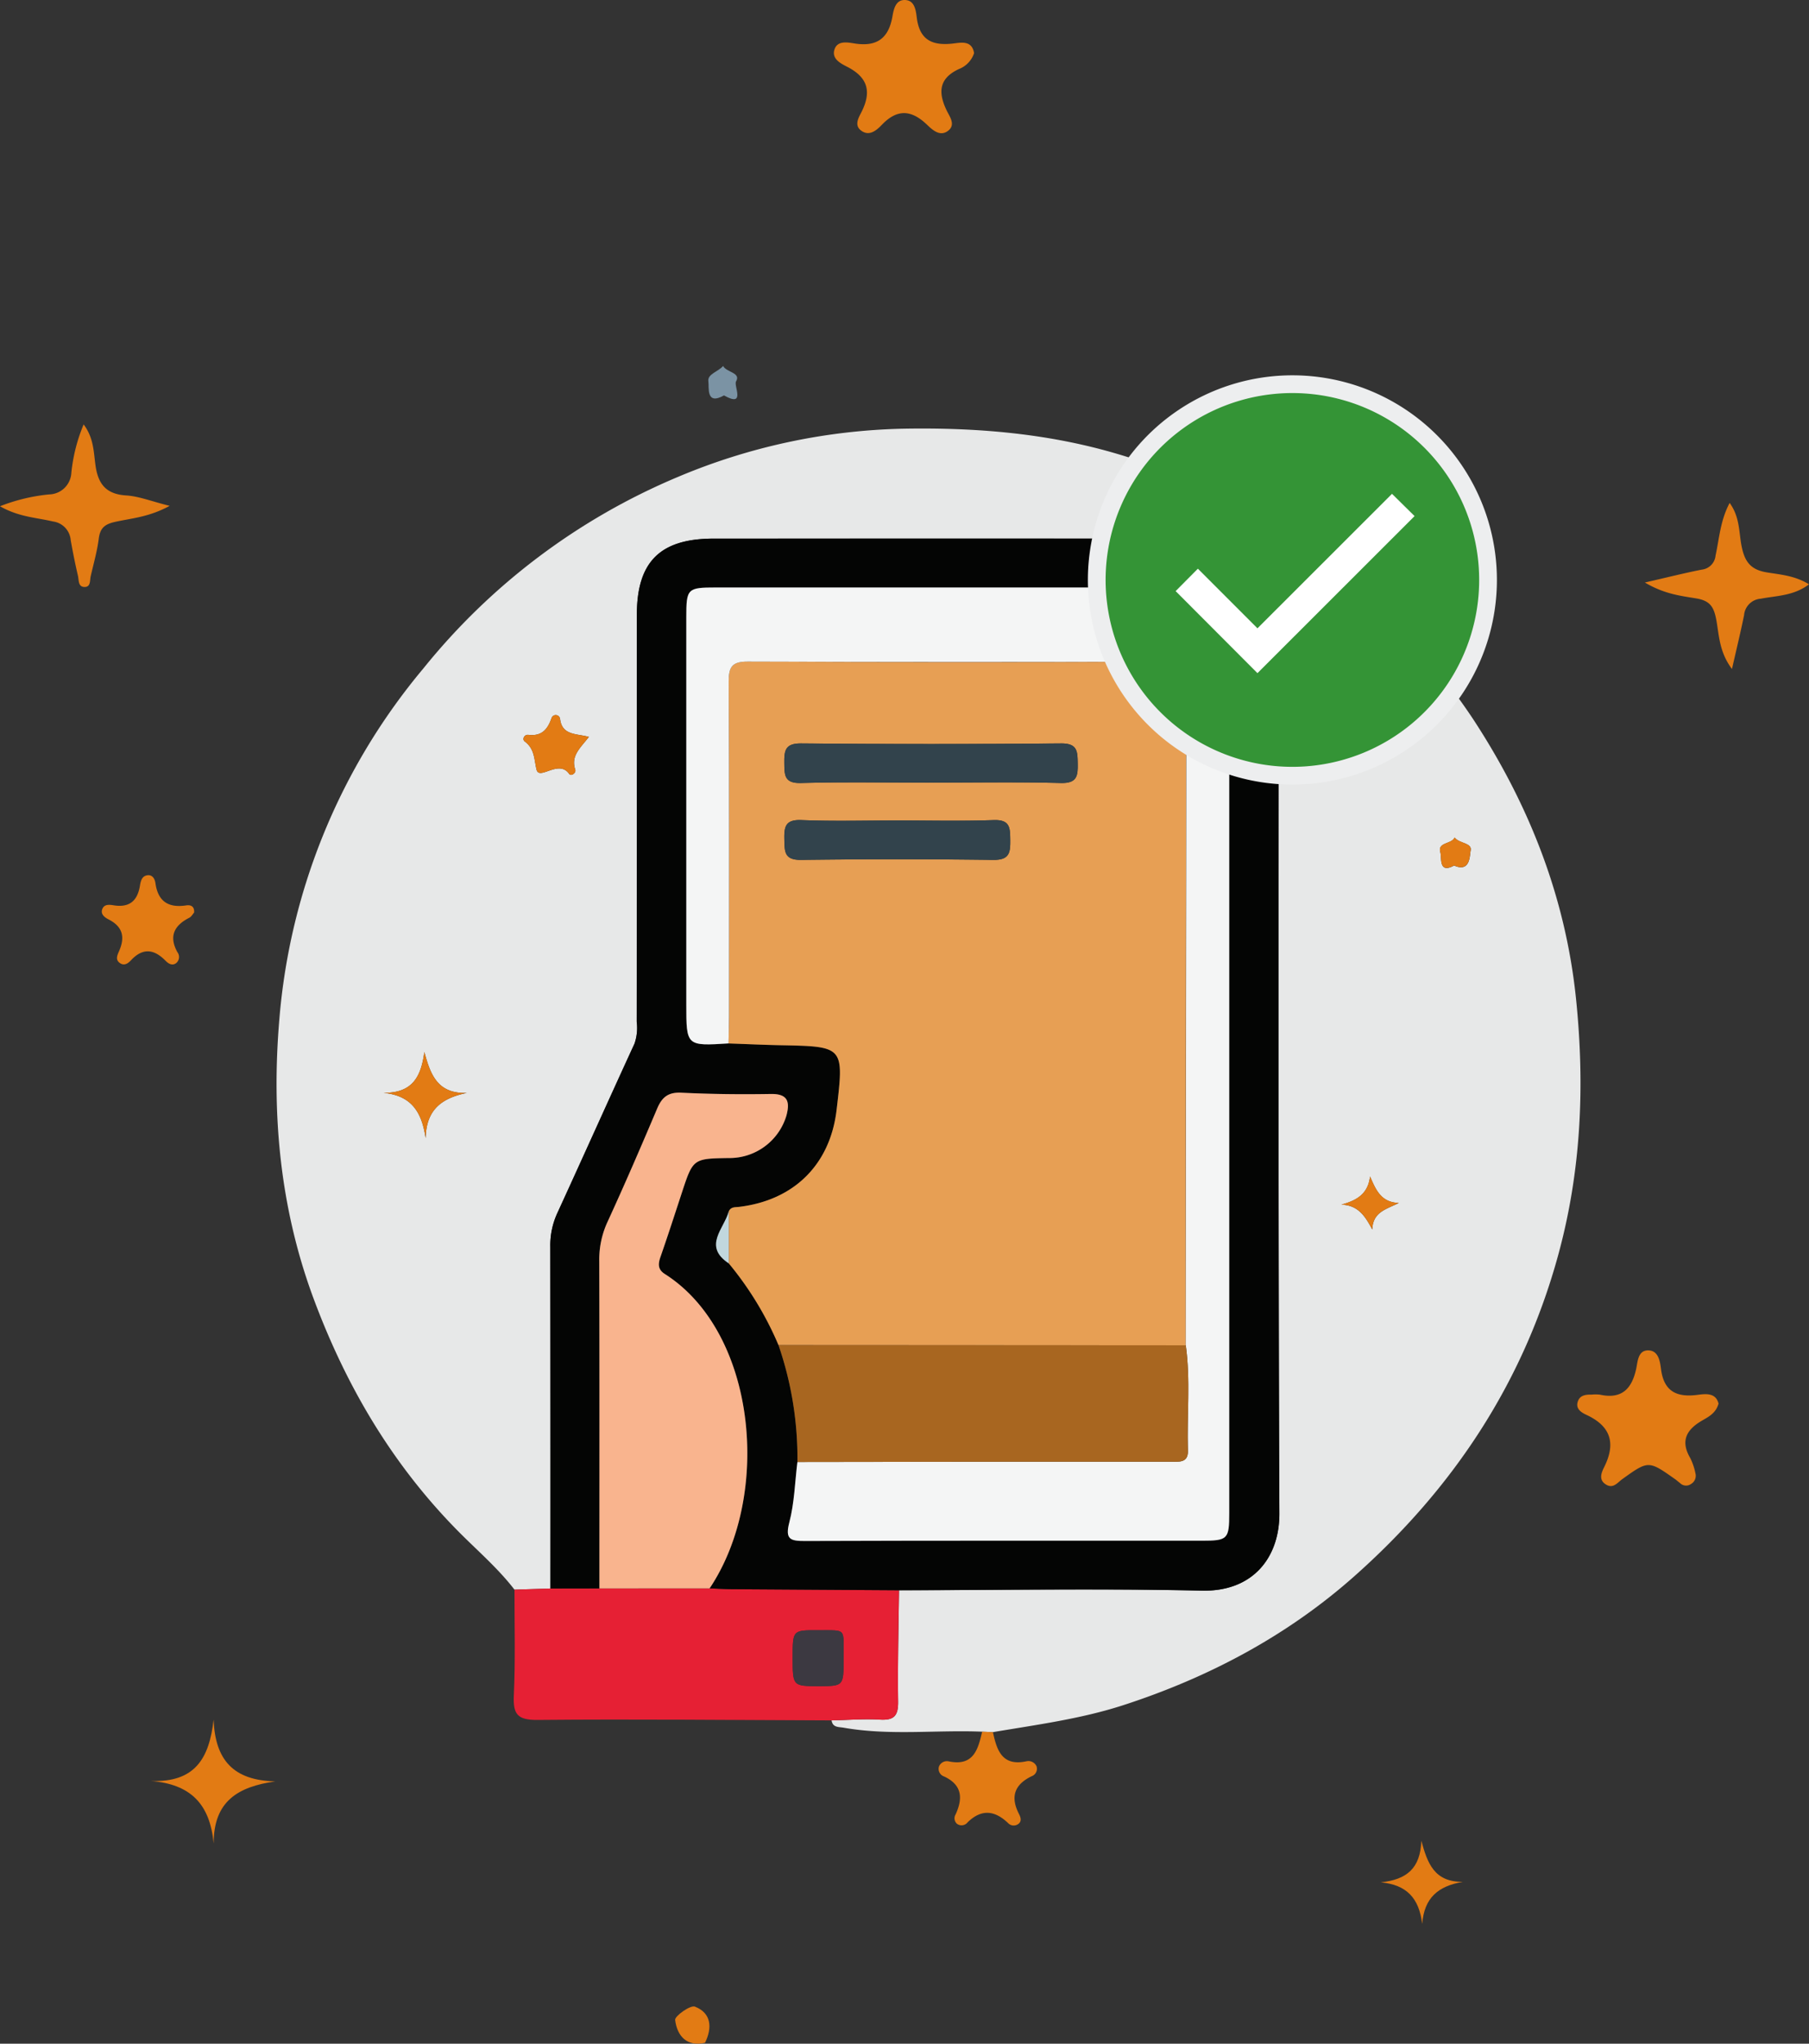 <svg id="Group_1353" data-name="Group 1353" xmlns="http://www.w3.org/2000/svg" xmlns:xlink="http://www.w3.org/1999/xlink" width="306" height="345.49" viewBox="0 0 306 345.49">
  <rect x="0" y="0" width="306" height="345.49" fill="#333333" stroke="none"/>
  <defs>
    <clipPath id="clip-path">
      <rect id="Rectangle_38" data-name="Rectangle 38" width="306" height="345.49" fill="none"/>
    </clipPath>
  </defs>
  <g id="Group_1352" data-name="Group 1352" clip-path="url(#clip-path)">
    <path id="Path_1454" data-name="Path 1454" d="M60.032,226.928c-2.807-3.646-6.308-6.625-9.524-9.878-11.1-11.224-18.9-24.429-24.405-39.178-5.762-15.43-7.211-31.446-5.831-47.538A105.673,105.673,0,0,1,44.616,71.2,109.83,109.83,0,0,1,87.73,38.8a103.624,103.624,0,0,1,37.887-8.126c12.545-.239,24.887.783,36.868,4.4a104.919,104.919,0,0,1,32.033,15.962A112.254,112.254,0,0,1,222.19,79.765c9.45,14.416,15.64,30.07,17.411,47.325,1.5,14.643.884,29.075-3.057,43.408-5.949,21.62-17.811,39.386-34.38,54.1-11.4,10.127-24.7,17.17-39.168,21.863-7.143,2.317-14.631,3.3-22.031,4.551l-1.828-.076c-7.8-.317-15.631.693-23.4-.667-.9-.158-1.868-.007-2.071-1.241,2.731-.059,5.474-.288,8.193-.128,2.412.142,3.1-.681,3.067-3.067-.095-6.268.083-12.538.154-18.806,17.08-.019,34.163-.317,51.231.066,8.7.194,13.139-5.679,13.108-13.037C189.2,163.4,189.3,112.738,189.3,62.077c0-8.9-3.873-12.827-12.685-12.829q-41.435-.011-82.869,0c-9.079,0-13.016,3.9-13.018,12.914q-.007,34.387-.021,68.773a8.15,8.15,0,0,1-.371,3.681c-4.4,9.557-8.7,19.161-13.089,28.72a12.978,12.978,0,0,0-1.156,5.632q.057,28.883.019,57.769l-6.079.192M72.612,82.768c-2.121-.577-4.5-.225-4.864-2.991a.743.743,0,0,0-1.456-.154c-.679,1.932-1.691,3.06-3.906,2.8-.714-.083-1.1.754-.615,1.121,1.691,1.272,1.556,2.941,1.991,4.748.456,1.9,3.759-1.766,5.509.719.333.475,1.239-.13,1.033-.735-.792-2.348.946-3.71,2.308-5.511M37.868,142.939c4.764.471,6.483,3.244,7.136,7.668.085-4.748,2.62-6.755,6.963-7.651-4.984.168-6.154-3.121-7.183-6.913-.551,4.159-1.979,6.944-6.916,6.9m162.038,18.9c2.885.087,4.05,2.012,5.225,4.2.078-3.007,2.461-3.44,4.485-4.485-2.991-.085-3.887-2.208-4.861-4.473-.336,2.92-2.206,4.041-4.849,4.759m19.062-57.327c2.785,1.229,2.627-1.754,2.8-2.492.317-1.381-1.96-1.2-2.7-2.249-.52,1.166-2.937.766-2.419,2.511.272.91-.35,3.684,2.327,2.23" transform="translate(26.996 41.802)" fill="#e7e8e8"/>
    <path id="Path_1455" data-name="Path 1455" d="M36.881,113.781l6.079-.192,8.285-.014q9.32,0,18.643-.009c1.246.047,2.494.128,3.743.137q14.147.1,28.292.182c-.069,6.27-.246,12.541-.151,18.806.035,2.388-.657,3.211-3.067,3.069-2.719-.161-5.462.066-8.195.125-16.577-.059-33.153-.234-49.728-.08-3.452.031-4.159-1-4.01-4.187.272-5.935.1-11.89.109-17.837M92.553,125.5c-.069-5.317.679-4.826-4.32-4.854-4.3-.024-4.3,0-4.3,4.547,0,4.9,0,4.9,4.376,4.9,4.242,0,4.242,0,4.242-4.592" transform="translate(50.147 154.947)" fill="#e62034"/>
    <path id="Path_1456" data-name="Path 1456" d="M136.743,105.551c-.489,1.733-1.851,2.3-2.984,2.984-2.58,1.56-3.419,3.464-1.8,6.223a10.408,10.408,0,0,1,.88,2.6,1.6,1.6,0,0,1-.74,1.773,1.44,1.44,0,0,1-1.88-.158c-.277-.2-.53-.442-.809-.638-4.523-3.19-4.523-3.187-8.947-.021-.8.575-1.5,1.629-2.686.96-1.4-.794-.849-2.052-.364-3.029,1.984-3.989,1.1-6.88-3-8.784-.9-.418-1.944-1.055-1.44-2.36.39-1.014,1.376-1.083,2.324-1.073a6.983,6.983,0,0,1,1.371.009c3.7.809,5.424-.984,6.152-4.414.26-1.229.3-3.147,2.107-3.069,1.676.069,1.922,1.906,2.085,3.173.5,3.856,2.743,4.8,6.223,4.339,1.374-.18,3.045-.366,3.509,1.49" transform="translate(153.957 131.728)" fill="#e27b14"/>
    <path id="Path_1457" data-name="Path 1457" d="M83.369,8.984A4.331,4.331,0,0,1,80.8,11.672c-3.426,1.6-3.513,3.984-2.074,6.984.513,1.066,1.563,2.4.284,3.424-1.383,1.1-2.669-.106-3.613-1.01-2.6-2.485-4.986-2.712-7.6,0-.889.924-2.163,2.092-3.594.955-1.161-.924-.3-2.237.154-3.152,1.66-3.346,1.076-5.741-2.355-7.533-1.064-.556-2.809-1.334-2.23-3.024.506-1.473,2.17-1.166,3.334-.976,3.674.6,5.764-.731,6.438-4.473.2-1.137.482-2.823,2-2.866,1.809-.052,1.981,1.8,2.14,3.033.5,3.859,2.769,4.729,6.216,4.313,1.331-.161,3.116-.537,3.471,1.636" transform="translate(81.399 0.001)" fill="#e27b14"/>
    <path id="Path_1458" data-name="Path 1458" d="M0,44.178a30.874,30.874,0,0,1,8.3-2,3.844,3.844,0,0,0,3.766-3.62,28.556,28.556,0,0,1,2.081-8.211c1.738,2.305,1.691,4.726,2.01,6.954.449,3.138,1.8,4.84,5.18,5.05,2.168.135,4.289,1,7.36,1.761-3.535,1.929-6.5,2.092-9.273,2.719-1.761.4-2.494,1.069-2.719,2.837-.272,2.14-.884,4.237-1.364,6.348-.163.724.035,1.842-1.078,1.809-1.066-.033-.91-1.177-1.076-1.889-.468-2-.868-4.012-1.227-6.032a3.457,3.457,0,0,0-3-3.152C6.173,46.09,3.166,46,0,44.178" transform="translate(0 41.403)" fill="#e27b14"/>
    <path id="Path_1459" data-name="Path 1459" d="M117.68,49.412c3.852-.884,6.71-1.605,9.6-2.175a2.636,2.636,0,0,0,2.357-2.412c.631-2.842.78-5.845,2.379-8.866,1.757,2.4,1.556,5.022,2.029,7.348.525,2.587,1.516,3.941,4.256,4.391,2.277.376,4.724.534,7.14,2.017-2.584,1.965-5.5,1.92-8.15,2.433a3.049,3.049,0,0,0-2.833,2.778c-.56,2.771-1.234,5.521-2.048,9.108-2.234-2.981-2.171-5.887-2.686-8.486-.421-2.126-1.123-3.074-3.365-3.45-2.615-.435-5.377-.726-8.68-2.686" transform="translate(160.56 49.062)" fill="#e27b14"/>
    <path id="Path_1460" data-name="Path 1460" d="M74.525,123.814l1.825.076c.655,3.043,1.534,5.8,5.644,4.93a1.508,1.508,0,0,1,1.731.837,1.34,1.34,0,0,1-.83,1.683c-2.925,1.421-3.62,3.5-2.137,6.384.3.577.553,1.331-.272,1.787a1.307,1.307,0,0,1-1.582-.26c-2.253-2.147-4.49-2.4-6.831-.125a1.294,1.294,0,0,1-1.839.227,1.255,1.255,0,0,1-.187-1.575c1.241-2.724,1.1-4.975-1.962-6.4a1.356,1.356,0,0,1-.863-1.672,1.448,1.448,0,0,1,1.688-.87c4.159.844,4.925-2.029,5.615-5.02" transform="translate(91.608 168.929)" fill="#e27b14"/>
    <path id="Path_1461" data-name="Path 1461" d="M22.9,68.887c-.218.244-.452.7-.823.887-2.535,1.3-3.492,3.1-2.022,5.8a1.348,1.348,0,0,1-.189,1.863c-.69.523-1.336.08-1.811-.4-1.932-1.97-3.83-2.215-5.826-.087-.454.485-1.071.986-1.806.537-.95-.582-.5-1.419-.2-2.123,1.007-2.327.6-4.081-1.785-5.3-.624-.319-1.506-.906-1.017-1.887.362-.726,1.218-.61,1.847-.508,2.667.433,4.045-.733,4.464-3.317.125-.768.324-1.674,1.317-1.766.851-.078,1.211.688,1.3,1.331.433,3.1,2.187,4.223,5.195,3.771.648-.1,1.426.028,1.352,1.208" transform="translate(9.941 85.37)" fill="#e27b14"/>
    <path id="Path_1462" data-name="Path 1462" d="M10.792,133.322c7.486.3,9.893-3.847,10.616-10.375.258,6.843,3.355,10.292,10.434,10.446-6.3.908-10.436,3.327-10.422,10.512-.629-6.743-3.953-10.044-10.628-10.583" transform="translate(14.724 167.746)" fill="#e27b14"/>
    <path id="Path_1463" data-name="Path 1463" d="M98.786,138.637c4.381-.452,6.708-2.364,6.854-7.025,1.047,3.79,2.171,6.987,7.029,6.944-4.185.714-6.54,2.691-6.876,7.11-.532-4.381-2.653-6.62-7.008-7.029" transform="translate(134.781 179.568)" fill="#e27b14"/>
    <path id="Path_1464" data-name="Path 1464" d="M53.358,149.6c-3.036.7-4.715-1.1-5.055-3.861-.083-.657,2.584-2.554,3.346-2.253,2.795,1.1,2.948,3.563,1.709,6.114" transform="translate(65.901 195.731)" fill="#e27b14"/>
    <path id="Path_1465" data-name="Path 1465" d="M53.329,31.142c-3.095,1.745-2.492-1.383-2.643-2.39-.184-1.232,1.7-1.631,2.492-2.584.572,1.095,3.071,1.111,2.189,2.613-.423.723,1.7,4.462-2.038,2.362" transform="translate(69.137 35.702)" fill="#7b93a4"/>
    <path id="Path_1466" data-name="Path 1466" d="M47.675,215.985,39.39,216q0-28.883-.019-57.769a12.992,12.992,0,0,1,1.156-5.632c4.393-9.559,8.691-19.161,13.089-28.718a8.157,8.157,0,0,0,.371-3.681q.043-34.387.021-68.773c0-9.011,3.939-12.914,13.018-12.917q41.435-.007,82.869,0c8.812,0,12.685,3.927,12.685,12.829,0,50.661-.1,101.325.113,151.987.031,7.358-4.41,13.229-13.108,13.035-17.068-.381-34.151-.083-51.231-.066q-14.147-.089-28.294-.182c-1.248-.009-2.494-.09-3.743-.137,10.559-15.751,7.977-43.247-7.568-53.139-1.237-.785-1.151-1.728-.731-2.937,1.244-3.563,2.4-7.157,3.58-10.744,1.915-5.831,1.913-5.831,7.928-5.928a10.044,10.044,0,0,0,9.786-7.192c.61-2.308.258-3.686-2.65-3.636-5.038.09-10.089.031-15.123-.218-2.223-.109-3.277.752-4.09,2.669-2.724,6.429-5.492,12.839-8.41,19.182a15.141,15.141,0,0,0-1.39,6.6c.052,18.452.028,36.9.026,55.352m33.5-21.369c-.421,3.407-.5,6.9-1.364,10.2-.768,2.932.2,3.161,2.693,3.154,22.36-.078,44.722-.043,67.082-.047,4.388,0,4.632-.248,4.634-4.717q.007-75.854,0-151.705c0-4.485-.229-4.717-4.625-4.717q-41.108-.007-82.216,0c-4.83,0-5,.173-5,5.067q-.007,32.682,0,65.361c0,7.1,0,7.1,7.143,6.649,2.963.1,5.925.241,8.888.3,10.654.213,10.663.215,9.391,10.949-1.09,9.207-7.171,15.253-16.473,16.376-.662.08-1.4-.038-1.757.747-.764,2.939-4.447,5.878,0,8.817a55.729,55.729,0,0,1,8.405,13.8,58.7,58.7,0,0,1,3.2,19.771" transform="translate(53.717 52.537)" fill="#040504"/>
    <path id="Path_1467" data-name="Path 1467" d="M48.51,54.817c-1.362,1.8-3.1,3.164-2.308,5.511.2.605-.7,1.211-1.036.735-1.75-2.485-5.05,1.177-5.507-.719-.437-1.806-.3-3.476-1.991-4.748-.487-.366-.1-1.2.615-1.121,2.215.255,3.225-.872,3.906-2.807a.742.742,0,0,1,1.454.156c.362,2.766,2.745,2.414,4.866,2.991" transform="translate(51.099 69.753)" fill="#e27b14"/>
    <path id="Path_1468" data-name="Path 1468" d="M27.434,82.115c4.937.047,6.365-2.738,6.916-6.9,1.026,3.792,2.2,7.081,7.183,6.913-4.346.9-6.878,2.9-6.965,7.651-.65-4.424-2.369-7.2-7.133-7.668" transform="translate(37.43 102.626)" fill="#e27b14"/>
    <path id="Path_1469" data-name="Path 1469" d="M95.967,88.873c2.643-.719,4.514-1.839,4.849-4.759.974,2.265,1.87,4.388,4.861,4.473-2.024,1.045-4.407,1.478-4.485,4.485-1.175-2.185-2.341-4.112-5.225-4.2" transform="translate(130.935 114.763)" fill="#e27b14"/>
    <path id="Path_1470" data-name="Path 1470" d="M105.413,64.617c-2.676,1.454-2.055-1.319-2.327-2.23-.518-1.745,1.9-1.345,2.419-2.511.745,1.045,3.022.868,2.7,2.249-.17.738-.012,3.722-2.8,2.492" transform="translate(140.55 81.693)" fill="#e27b14"/>
    <path id="Path_1471" data-name="Path 1471" d="M42.9,161.933c0-18.452.026-36.9-.026-55.352a15.141,15.141,0,0,1,1.39-6.6c2.918-6.341,5.686-12.753,8.41-19.182.813-1.917,1.868-2.778,4.09-2.667,5.034.248,10.082.3,15.123.215,2.908-.05,3.26,1.329,2.65,3.636a10.044,10.044,0,0,1-9.786,7.192c-6.017.1-6.013.1-7.928,5.93-1.177,3.584-2.336,7.178-3.58,10.741-.421,1.208-.506,2.152.731,2.937,15.546,9.893,18.128,37.388,7.568,53.139l-18.643.009" transform="translate(58.494 106.589)" fill="#f9b48e"/>
    <path id="Path_1472" data-name="Path 1472" d="M65.327,121.415c0,4.592,0,4.592-4.242,4.592-4.379,0-4.379,0-4.376-4.9,0-4.551,0-4.57,4.3-4.547,5,.028,4.251-.463,4.32,4.854" transform="translate(77.372 159.029)" fill="#3c3941"/>
    <path id="Path_1473" data-name="Path 1473" d="M60.572,162.843a55.764,55.764,0,0,0-8.4-13.8q0-4.4,0-8.814c.357-.787,1.092-.669,1.754-.749,9.3-1.123,15.385-7.169,16.475-16.376,1.272-10.734,1.26-10.737-9.394-10.949-2.963-.059-5.923-.2-8.885-.3.028-1.49.078-2.977.078-4.466,0-18.9.043-37.806-.047-56.707-.012-2.478.56-3.383,3.227-3.374q35.4.149,70.8.012c2.416-.007,3.414.461,3.4,3.18q-.156,56.192-.111,112.384l-68.9-.035M86.343,67.764c7.327,0,14.657-.13,21.977.066,2.736.073,2.915-1.185,2.873-3.294-.038-2.007,0-3.426-2.821-3.4q-21.978.2-43.956,0c-2.743-.026-2.882,1.234-2.859,3.32.024,2.014-.014,3.45,2.809,3.374,7.32-.2,14.65-.066,21.977-.066m-5.8,6.393c-5.372,0-10.748.158-16.111-.066-2.743-.113-2.918,1.192-2.87,3.291.045,1.984-.033,3.478,2.792,3.443q16.282-.213,32.569,0c2.712.035,2.885-1.237,2.856-3.331-.028-2,.028-3.5-2.783-3.4-5.478.2-10.968.057-16.454.059" transform="translate(71.11 64.539)" fill="#e79f54"/>
    <path id="Path_1474" data-name="Path 1474" d="M133.591,170.109q.028-56.192.111-112.384c.009-2.719-.988-3.187-3.4-3.178q-35.4.11-70.8-.012c-2.667-.012-3.239.9-3.227,3.372.09,18.9.052,37.806.047,56.707,0,1.49-.05,2.977-.078,4.466-7.148.449-7.143.449-7.143-6.646q0-32.682,0-65.361c0-4.894.17-5.067,5-5.067q41.108-.007,82.216,0c4.4,0,4.625.232,4.625,4.719q.007,75.85,0,151.706c0,4.469-.246,4.712-4.634,4.715-22.36,0-44.72-.028-67.08.047-2.49.009-3.461-.222-2.7-3.154.863-3.291.943-6.788,1.367-10.2q18.885-.025,37.771-.047,12.707-.011,25.412,0c1.364,0,2.941.241,2.873-1.9-.187-5.927.463-11.872-.364-17.785" transform="translate(66.988 57.309)" fill="#f4f5f5"/>
    <path id="Path_1475" data-name="Path 1475" d="M124.592,96.205c.828,5.913.177,11.857.364,17.785.069,2.14-1.508,1.9-2.873,1.9q-12.707.007-25.412,0-18.885.018-37.771.047A58.71,58.71,0,0,0,55.694,96.17l68.9.035" transform="translate(75.988 131.212)" fill="#a86620"/>
    <path id="Path_1476" data-name="Path 1476" d="M53.385,86.6q0,4.408,0,8.817c-4.45-2.939-.768-5.878,0-8.817" transform="translate(69.894 118.16)" fill="#c1d7dd"/>
    <path id="Path_1477" data-name="Path 1477" d="M80.9,59.783c-7.327,0-14.657-.13-21.977.066-2.823.076-2.785-1.36-2.809-3.374-.026-2.085.116-3.346,2.859-3.32q21.978.2,43.956,0c2.816-.024,2.781,1.395,2.821,3.4.043,2.109-.137,3.367-2.873,3.294-7.32-.2-14.65-.066-21.977-.066" transform="translate(76.555 72.521)" fill="#32434c"/>
    <path id="Path_1478" data-name="Path 1478" d="M75.1,58.7c5.485,0,10.975.14,16.454-.059,2.811-.1,2.755,1.393,2.783,3.4.028,2.095-.144,3.367-2.856,3.331q-16.282-.213-32.569,0c-2.825.038-2.747-1.456-2.792-3.44-.047-2.1.128-3.407,2.87-3.294,5.362.225,10.739.066,16.111.066" transform="translate(76.555 79.994)" fill="#32434c"/>
    <path id="Path_1479" data-name="Path 1479" d="M144.651,60.561a33.093,33.093,0,1,1-33.092-33.092,33.091,33.091,0,0,1,33.092,33.092" transform="translate(107.056 37.478)" fill="#349436"/>
    <path id="Path_1480" data-name="Path 1480" d="M144.651,60.561a33.093,33.093,0,1,1-33.092-33.092A33.091,33.091,0,0,1,144.651,60.561Z" transform="translate(107.056 37.478)" fill="none" stroke="#edeeef" stroke-width="3"/>
    <path id="Path_1481" data-name="Path 1481" d="M84.108,51.754,97.949,65.622l26.576-26.55-3.816-3.764L97.949,58.044,87.87,47.964Z" transform="translate(114.756 48.173)" fill="#fff"/>
  </g>
</svg>
